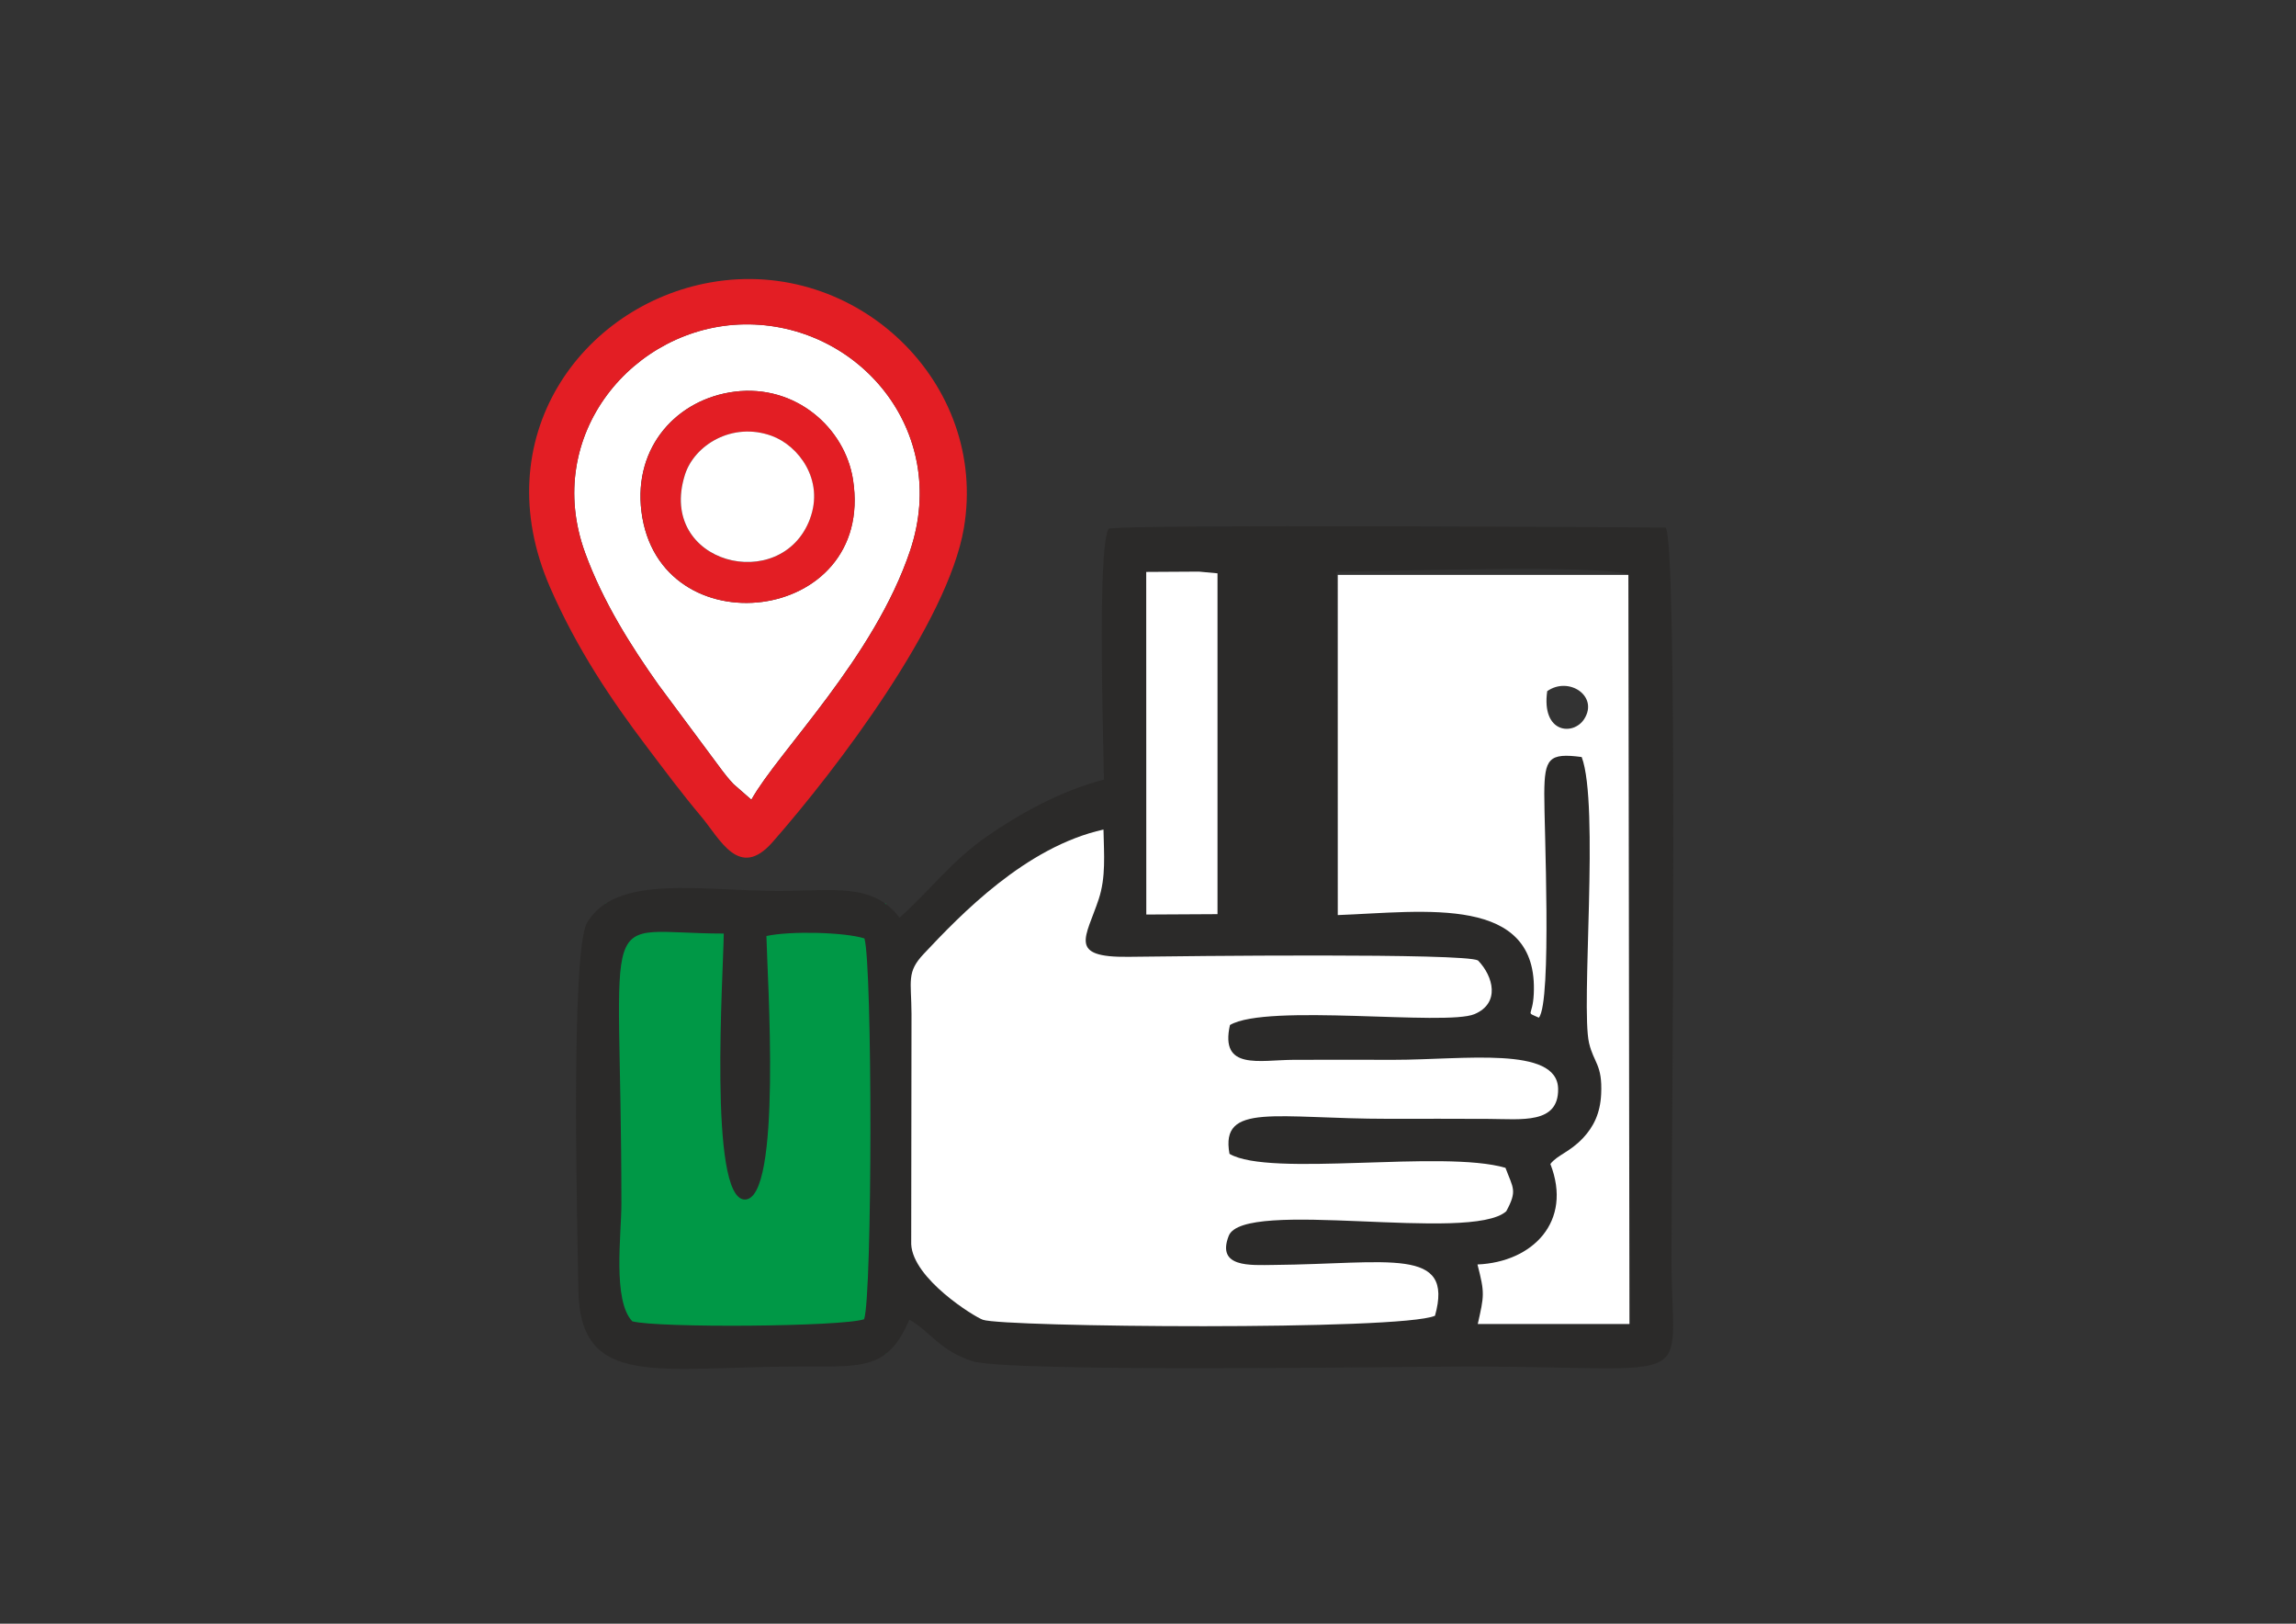 <?xml version="1.0" encoding="UTF-8"?>
<!DOCTYPE svg PUBLIC "-//W3C//DTD SVG 1.1//EN" "http://www.w3.org/Graphics/SVG/1.1/DTD/svg11.dtd">
<!-- Creator: CorelDRAW X6 -->
<svg xmlns="http://www.w3.org/2000/svg" xml:space="preserve" width="297mm" height="210mm" version="1.1" style="shape-rendering:geometricPrecision; text-rendering:geometricPrecision; image-rendering:optimizeQuality; fill-rule:evenodd; clip-rule:evenodd"
viewBox="0 0 29700 21000"
 xmlns:xlink="http://www.w3.org/1999/xlink">
 <rect x="0" y="0" width="29700" height="21000" fill="#333333" stroke="none"/>
 <defs>
  <style type="text/css">
   <![CDATA[
    .fil0 {fill:#009846}
    .fil1 {fill:#2B2A29}
    .fil3 {fill:#E31E24}
    .fil2 {fill:white}
   ]]>
  </style>
 </defs>
 <g id="Layer_x0020_1">
  <rect class="fil0" x="7834" y="11687" width="3630" height="5820"/>
  <path class="fil1" d="M8179 17089c-257,-270 -141,-1117 -141,-1517 0,-4017 -354,-3498 1324,-3498 -4,501 -201,3420 268,3440 493,22 293,-2911 284,-3408 309,-68 1011,-50 1268,31 104,356 103,4597 -4,4925 -285,98 -2670,115 -2999,27zm6648 -9692l681 -4 241 23 0 4408 -921 4 -1 -4431zm3735 9622c-443,195 -5578,148 -5848,52 -111,-40 -906,-530 -927,-978l4 -2979c-3,-430 -66,-537 158,-775 474,-504 1319,-1385 2325,-1608 7,327 33,614 -61,898 -164,498 -409,758 385,748 750,-10 4350,-51 4521,47 199,206 289,553 -46,694 -374,157 -2685,-143 -3163,141 -133,590 380,453 827,450 431,-2 863,0 1294,0 900,0 2116,-183 2124,376 7,458 -473,390 -895,388 -431,-3 -863,-1 -1294,-1 -1464,0 -2185,-217 -2062,453 520,308 2757,-56 3570,181 100,264 156,292 10,562 -465,412 -3398,-175 -3590,318 -161,413 280,378 582,376 1487,-12 2339,-243 2086,658zm-1256 -5184l-15 -4440c451,-3 3537,-104 3774,41l14 9689 -1962 0c83,-373 92,-395 -4,-770 712,-30 1234,-555 943,-1300 94,-119 250,-152 422,-335 136,-145 223,-318 235,-569 18,-382 -97,-400 -157,-662 -108,-468 137,-3088 -95,-3697 -427,-57 -481,20 -484,472 -3,394 102,2692 -70,2899 -181,-83 -82,-3 -66,-304 65,-1295 -1414,-1066 -2534,-1023zm-5670 34c-344,-456 -862,-346 -1561,-346 -1003,0 -2098,-223 -2479,407 -222,368 -124,4084 -115,4744 18,1313 1044,995 2917,1000 793,2 1092,25 1366,-607 288,171 384,393 809,536 452,151 5575,71 6428,71 3051,0 2621,314 2621,-1391 0,-1450 87,-9285 -77,-9460 0,0 -7153,-48 -7207,17 -145,301 -65,2708 -58,3243 -555,143 -1090,440 -1516,736 -455,316 -732,696 -1128,1050z"/>
  <path class="fil2" d="M18562 17018c253,-901 -599,-671 -2086,-658 -302,3 -743,37 -582,-376 192,-493 3125,94 3590,-318 146,-269 89,-297 -10,-562 -812,-238 -3050,127 -3570,-181 -123,-670 598,-453 2062,-453 431,0 863,-2 1294,1 422,2 902,70 895,-388 -8,-559 -1224,-376 -2124,-376 -431,0 -863,-2 -1294,0 -447,2 -960,140 -827,-450 478,-284 2789,16 3163,-141 335,-141 245,-488 46,-694 -171,-98 -3771,-57 -4521,-47 -794,10 -549,-250 -385,-748 93,-284 68,-571 61,-898 -1007,223 -1851,1104 -2325,1608 -224,238 -161,345 -158,775l-4 2979c21,448 816,939 927,978 270,96 5405,143 5848,-52z"/>
  <path class="fil2" d="M20014 8939c278,-196 668,63 479,360 -140,220 -556,187 -479,-360zm-2708 2896c1120,-42 2599,-271 2534,1023 -15,302 -115,221 66,304 171,-207 67,-2505 70,-2899 3,-452 57,-529 484,-472 232,609 -13,3229 95,3697 61,262 175,279 157,662 -12,251 -99,424 -235,569 -172,183 -328,216 -422,335 291,746 -231,1270 -943,1300 96,374 87,397 4,770l1962 0 -14 -9689 -3759 0 0 4399z"/>
  <path class="fil2" d="M9501 5066c791,-100 1430,471 1533,1139 291,1880 -2515,2196 -2737,410 -105,-844 469,-1456 1204,-1549zm218 5277c352,-628 1590,-1835 2055,-3225 519,-1555 -680,-2946 -2150,-2923 -1425,23 -2613,1425 -2055,2955 234,641 598,1211 947,1704l827 1113c50,63 68,91 145,173l231 202z"/>
  <path class="fil3" d="M9488 10141c-77,-82 -96,-110 -145,-173l-827 -1113c-349,-494 -713,-1064 -947,-1704 -558,-1530 630,-2932 2055,-2955 1471,-24 2669,1368 2150,2923 -464,1390 -1703,2597 -2055,3225l-231 -202zm-294 -6489c-1667,294 -2925,2006 -2078,3946 348,797 792,1454 1245,2053 234,309 447,597 709,909 244,290 490,824 922,333 840,-956 2270,-2847 2476,-4062 319,-1877 -1388,-3512 -3274,-3179z"/>
  <polygon class="fil2" points="14828,11828 15749,11823 15749,7415 15509,7393 14827,7397 "/>
  <path class="fil3" d="M10477 6711c-368,987 -1978,584 -1619,-567 121,-388 614,-691 1123,-506 350,127 683,571 495,1074zm-975 -1645c-735,93 -1309,705 -1204,1549 222,1786 3028,1470 2737,-410 -103,-668 -742,-1240 -1533,-1139z"/>
  <path class="fil2" d="M10477 6711c188,-502 -146,-947 -495,-1074 -510,-185 -1002,119 -1123,506 -360,1151 1250,1554 1619,567z"/>
 </g>
</svg>
